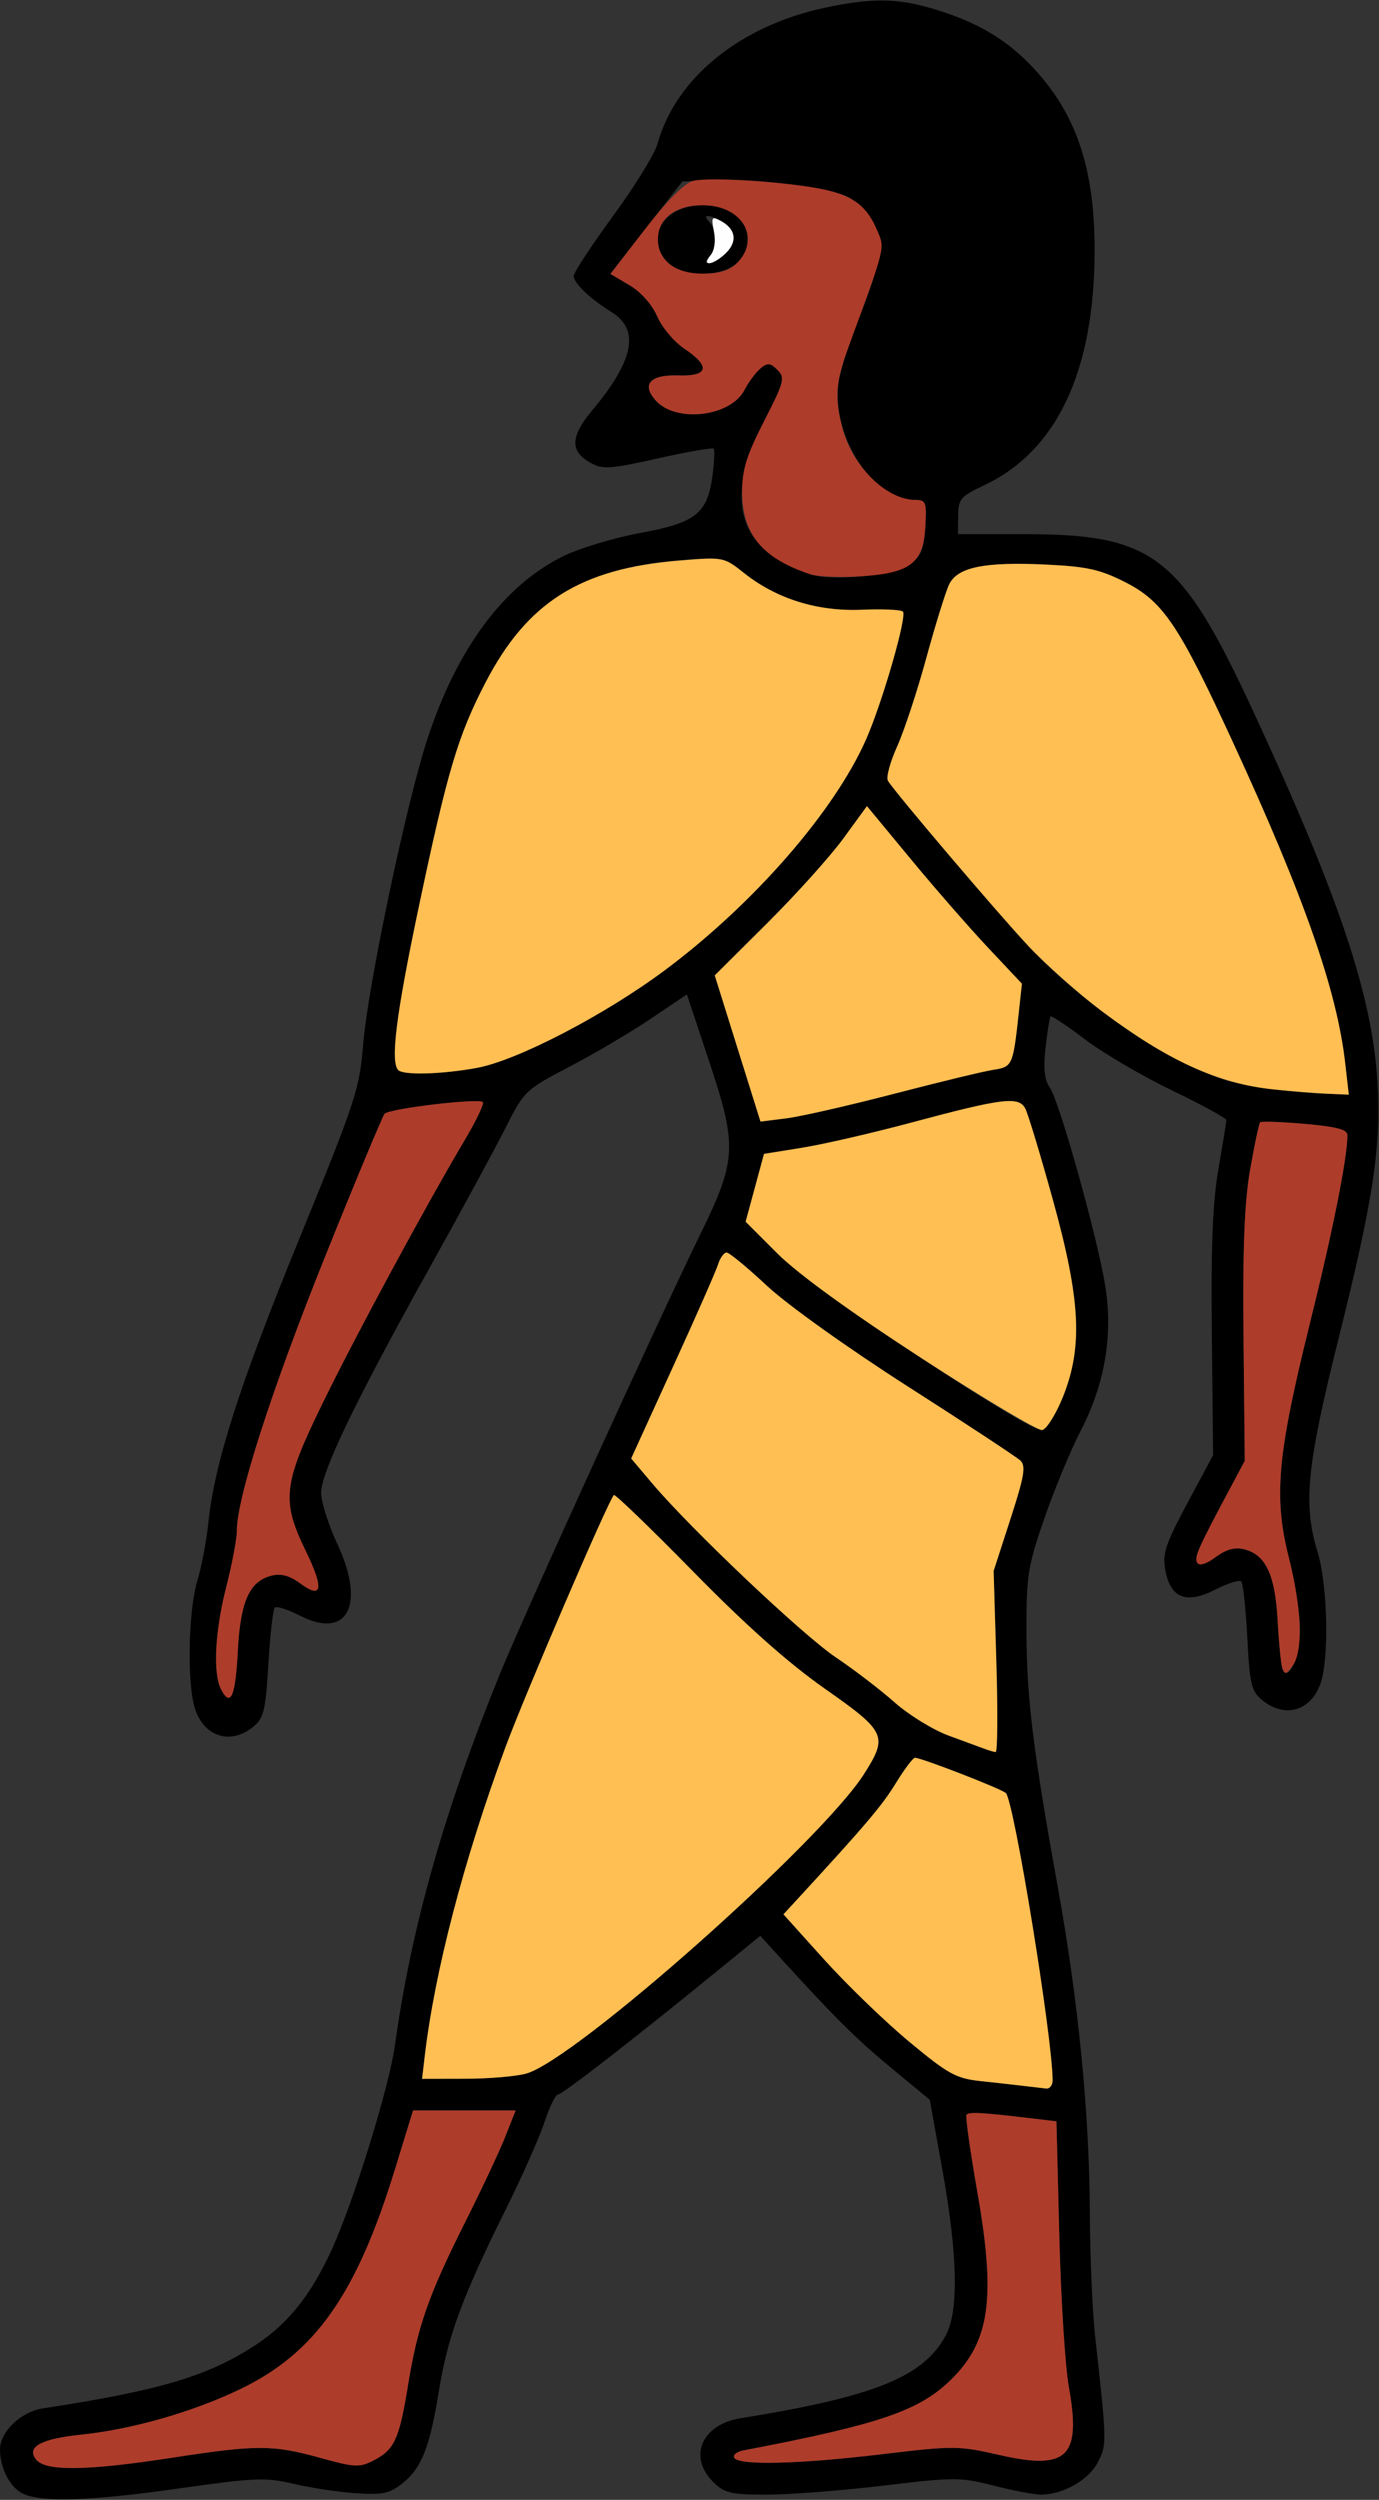 <?xml version="1.0" encoding="UTF-8" standalone="no"?>
<!DOCTYPE svg PUBLIC "-//W3C//DTD SVG 1.1//EN"
"http://www.w3.org/Graphics/SVG/1.1/DTD/svg11.dtd">
<svg width="331px" height="600px"
xmlns="http://www.w3.org/2000/svg" version="1.1">
<rect width="100%" height="100%" fill="#333333" stroke="none"/>
<g transform="translate(0000, 0000) scale(1, 1)">
<path fill="#000000" stroke="none" d="
M 5.51 598.52
C 2.39 597.01 0.00 592.41 0.00 587.89
C 0.00 583.67 5.04 578.84 10.28 578.05
C 38.44 573.76 50.12 570.27 61.59 562.67
C 69.23 557.62 74.66 550.77 79.60 540.00
C 84.92 528.37 93.39 501.01 94.79 490.93
C 98.71 462.63 106.68 434.46 120.03 401.68
C 125.88 387.32 158.03 316.79 168.17 296.08
C 176.81 278.43 176.98 275.08 170.24 254.82
L 164.87 238.67
L 156.18 244.53
C 151.39 247.76 142.62 252.92 136.68 256.03
C 126.08 261.57 125.81 261.84 121.33 270.73
C 118.82 275.71 110.59 290.88 103.04 304.42
C 85.44 336.00 77.10 353.29 77.08 358.28
C 77.08 360.45 78.83 366.01 80.99 370.62
C 87.79 385.16 83.42 393.60 72.07 387.81
C 69.13 386.31 66.36 385.43 65.95 385.84
C 65.53 386.27 64.84 392.35 64.42 399.37
C 63.74 410.67 63.32 412.41 60.74 414.49
C 55.41 418.80 49.17 416.94 46.88 410.36
C 44.87 404.64 45.15 386.75 47.35 379.47
C 48.37 376.05 49.56 369.85 49.99 365.68
C 51.47 351.20 57.41 332.64 71.78 297.47
C 85.34 264.32 86.30 261.40 87.16 250.74
C 88.27 236.85 97.48 193.01 102.55 177.49
C 109.66 155.65 120.97 140.45 135.29 133.45
C 139.17 131.56 147.40 129.08 153.56 127.95
C 166.94 125.49 169.76 123.30 170.98 114.38
C 171.45 110.99 171.59 107.97 171.29 107.68
C 171.00 107.39 164.96 108.44 157.88 110.03
C 146.27 112.62 144.67 112.72 141.67 111.04
C 136.77 108.30 136.91 104.77 142.15 98.49
C 152.15 86.54 153.62 79.15 146.84 74.94
C 141.67 71.73 137.71 67.96 137.71 66.25
C 137.71 65.42 141.96 58.93 147.16 51.83
C 152.36 44.72 157.15 36.95 157.81 34.55
C 162.18 18.73 177.65 6.16 198.13 1.83
C 209.14 -0.51 215.31 -0.45 223.70 2.03
C 234.53 5.25 241.50 9.35 248.05 16.33
C 258.34 27.35 262.75 40.43 262.74 60.00
C 262.73 89.10 253.68 108.30 236.10 116.53
C 230.58 119.12 230.03 119.76 229.98 123.79
L 229.93 128.21
L 246.04 128.21
C 276.90 128.21 283.51 133.35 300.86 170.83
C 321.50 215.44 329.31 238.72 330.62 259.58
C 331.58 275.03 329.66 287.76 321.36 320.99
C 313.62 351.97 312.73 360.99 316.27 372.54
C 318.68 380.43 319.07 398.02 316.96 404.05
C 314.66 410.67 308.44 412.48 303.03 408.11
C 300.35 405.94 299.98 404.40 299.39 393.03
C 299.02 386.07 298.37 380.01 297.93 379.57
C 297.50 379.12 294.72 380.00 291.77 381.50
C 284.79 385.07 280.98 383.63 279.73 376.94
C 278.97 372.91 279.68 370.75 285.01 360.77
L 291.18 349.26
L 290.88 320.29
C 290.65 299.03 291.08 288.43 292.47 280.50
C 293.50 274.55 294.36 269.31 294.36 268.84
C 294.36 268.37 288.54 265.19 281.41 261.76
C 274.29 258.34 264.89 252.83 260.50 249.51
C 256.13 246.20 252.38 243.70 252.15 243.95
C 251.94 244.21 251.41 247.58 250.97 251.43
C 250.40 256.51 250.68 259.15 251.98 261.01
C 254.30 264.32 263.52 297.36 265.32 308.80
C 267.18 320.56 265.17 332.27 259.41 343.38
C 257.01 348.00 253.09 357.45 250.70 364.36
C 246.71 375.88 246.35 378.13 246.38 391.52
C 246.41 407.38 247.95 419.96 253.85 452.63
C 258.82 480.11 261.49 507.15 261.59 531.02
C 261.64 541.52 262.21 554.93 262.87 560.84
C 265.71 586.47 265.71 586.71 263.49 591.02
C 261.29 595.26 255.17 598.72 249.87 598.75
C 248.29 598.75 243.18 597.79 238.53 596.59
C 230.55 594.54 229.07 594.54 212.00 596.59
C 202.06 597.78 189.49 598.75 184.07 598.75
C 175.32 598.74 173.89 598.40 171.12 595.64
C 165.12 589.63 168.47 581.91 177.74 580.42
C 209.96 575.22 221.64 570.49 227.01 560.55
C 230.16 554.73 229.88 541.17 226.19 520.72
L 223.17 503.97
L 214.00 496.40
C 205.50 489.36 200.42 484.32 187.47 470.10
L 182.49 464.63
L 172.41 472.85
C 152.32 489.25 134.94 502.74 133.90 502.74
C 133.33 502.74 131.88 505.72 130.68 509.37
C 129.48 513.02 125.25 522.54 121.28 530.53
C 110.96 551.31 107.49 560.74 105.39 573.65
C 103.15 587.48 101.21 592.40 96.51 596.10
C 93.45 598.50 91.75 598.85 85.30 598.40
C 81.12 598.11 74.40 597.09 70.37 596.13
C 63.75 594.57 61.11 594.68 43.21 597.23
C 22.18 600.25 9.94 600.67 5.51 598.52
M 41.20 589.91
C 61.60 586.76 65.44 586.76 76.81 589.91
C 85.19 592.23 86.30 592.28 89.70 590.53
C 94.69 587.95 95.84 585.41 97.94 572.48
C 100.22 558.38 102.84 550.91 111.68 533.29
C 115.62 525.44 119.96 516.20 121.31 512.77
L 123.77 506.53
L 111.45 506.53
L 99.15 506.53
L 94.78 520.74
C 85.54 550.76 75.66 564.77 57.63 573.45
C 46.21 578.94 31.57 583.12 19.42 584.36
C 9.74 585.36 6.20 587.36 8.73 590.39
C 11.04 593.18 20.96 593.03 41.20 589.91
M 211.80 589.04
C 228.95 586.99 230.10 586.99 239.90 589.24
C 256.26 592.96 259.57 589.71 256.55 572.87
C 255.67 567.99 254.64 551.66 254.26 536.58
L 253.58 509.15
L 248.39 508.53
C 235.79 507.01 232.43 506.82 231.98 507.60
C 231.71 508.05 232.89 516.38 234.59 526.11
C 239.04 551.43 237.64 561.79 228.53 570.90
C 220.84 578.59 211.47 581.81 178.40 588.15
C 176.81 588.45 175.85 589.26 176.26 589.93
C 177.41 591.79 191.88 591.42 211.80 589.04
M 252.66 499.26
C 252.61 488.91 243.40 432.33 241.44 430.37
C 240.44 429.37 221.21 421.91 219.62 421.89
C 219.15 421.89 217.07 424.66 215.00 428.03
C 211.69 433.43 207.68 438.14 191.68 455.53
L 188.05 459.47
L 197.93 470.44
C 203.38 476.46 212.52 485.31 218.28 490.08
C 227.54 497.79 229.49 498.86 235.34 499.49
C 241.11 500.11 245.31 500.59 251.09 501.28
C 251.96 501.39 252.67 500.48 252.66 499.26
M 126.34 497.68
C 138.12 494.35 197.05 442.07 207.42 425.75
C 213.18 416.68 212.69 415.63 198.03 405.35
C 189.23 399.18 179.12 390.19 166.46 377.28
C 156.21 366.83 147.61 358.53 147.35 358.83
C 145.93 360.34 125.89 406.98 121.28 419.47
C 111.28 446.60 104.35 473.12 101.94 493.58
L 101.31 498.95
L 111.62 498.93
C 117.28 498.93 123.91 498.37 126.34 497.68
M 239.15 398.84
L 238.50 377.05
L 242.54 364.57
C 245.89 354.23 246.29 351.84 244.89 350.53
C 243.95 349.67 231.83 341.68 217.93 332.79
C 203.59 323.62 188.96 313.16 184.11 308.63
C 179.41 304.23 175.04 300.63 174.41 300.63
C 173.78 300.63 172.85 301.91 172.36 303.47
C 171.87 305.04 166.98 316.16 161.48 328.18
L 151.50 350.06
L 156.49 355.97
C 165.80 367.00 192.62 392.41 200.61 397.78
C 204.97 400.71 211.32 405.56 214.71 408.58
C 218.11 411.59 223.92 415.17 227.62 416.54
C 231.32 417.90 235.21 419.34 236.25 419.72
C 237.28 420.11 238.52 420.48 238.98 420.53
C 239.44 420.58 239.52 410.83 239.15 398.84
M 57.09 396.16
C 57.71 384.33 59.88 379.50 65.18 378.18
C 67.45 377.61 69.51 378.16 72.05 380.03
C 77.37 383.97 77.82 381.32 73.36 372.19
C 67.49 360.11 67.93 356.22 77.52 336.63
C 85.57 320.16 101.99 289.77 111.48 273.75
C 114.28 269.04 116.27 264.88 115.90 264.52
C 114.90 263.51 93.40 266.08 92.31 267.33
C 91.80 267.93 85.31 283.49 77.92 301.89
C 65.18 333.61 56.85 359.51 56.85 367.40
C 56.85 369.36 55.71 375.41 54.32 380.84
C 51.56 391.68 51.06 401.75 53.12 405.59
C 55.40 409.83 56.51 407.18 57.09 396.16
M 312.05 390.95
C 312.05 387.39 310.84 379.69 309.36 373.83
C 305.68 359.32 306.59 349.20 314.40 317.68
C 319.95 295.30 323.42 277.86 323.42 272.45
C 323.42 271.10 320.80 270.42 313.20 269.75
C 307.58 269.25 302.75 269.09 302.47 269.37
C 302.20 269.65 301.11 274.75 300.07 280.69
C 298.70 288.63 298.27 299.37 298.48 321.07
L 298.78 350.63
L 295.10 357.52
C 287.50 371.76 286.59 373.82 287.38 375.09
C 287.88 375.90 289.55 375.39 291.80 373.72
C 294.34 371.85 296.40 371.29 298.67 371.86
C 303.80 373.15 306.06 377.95 306.66 388.81
C 306.95 394.16 307.46 399.39 307.80 400.42
C 309.08 404.25 312.05 397.60 312.05 390.95
M 255.10 335.36
C 259.95 323.32 259.39 312.08 252.73 288.00
C 249.75 277.23 246.77 267.37 246.10 266.08
C 244.51 263.08 240.78 263.53 218.73 269.44
C 209.44 271.93 197.69 274.64 192.61 275.46
L 183.38 276.95
L 181.18 285.09
L 178.97 293.23
L 186.61 300.87
C 194.92 309.18 246.84 343.79 250.15 343.24
C 251.18 343.06 253.42 339.51 255.10 335.36
M 214.77 262.48
C 225.55 259.68 236.21 257.10 238.47 256.76
C 242.98 256.08 243.16 255.69 244.50 243.41
L 245.29 236.10
L 237.30 227.61
C 232.90 222.93 224.52 213.35 218.70 206.30
L 208.09 193.48
L 202.42 201.26
C 199.29 205.55 191.07 214.69 184.15 221.58
L 171.56 234.11
L 177.05 251.66
L 182.54 269.20
L 188.87 268.40
C 192.35 267.95 203.99 265.29 214.77 262.48
M 322.91 255.35
C 320.92 237.75 313.12 215.43 295.92 178.11
C 282.95 149.97 279.19 144.38 270.09 139.74
C 264.08 136.69 260.93 135.98 251.14 135.51
C 236.31 134.80 229.84 136.12 227.83 140.26
C 227.00 141.97 224.54 149.90 222.35 157.89
C 220.18 165.88 217.01 175.47 215.33 179.19
C 213.65 182.91 212.65 186.61 213.13 187.40
C 214.75 190.11 239.28 218.98 246.81 227.03
C 259.44 240.53 277.17 252.83 292.38 258.67
C 297.24 260.53 307.94 262.09 318.85 262.53
L 323.75 262.74
L 322.91 255.35
M 114.42 256.32
C 124.15 254.54 145.15 243.63 159.63 232.83
C 180.91 216.95 200.20 194.82 207.85 177.54
C 211.79 168.63 217.78 147.85 216.72 146.78
C 216.26 146.34 211.80 146.13 206.80 146.35
C 196.16 146.79 186.33 143.71 178.56 137.49
C 173.78 133.67 173.59 133.63 163.18 134.46
C 139.51 136.36 126.51 144.56 116.49 163.91
C 109.90 176.64 107.39 185.10 100.47 217.92
C 95.08 243.51 93.65 254.91 95.60 256.84
C 96.86 258.11 105.98 257.86 114.42 256.32
M 218.51 135.40
C 221.10 133.47 221.80 131.75 222.10 126.51
C 222.45 120.62 222.24 120.00 219.82 120.00
C 209.41 120.00 199.47 104.74 201.33 91.59
C 201.72 88.80 204.11 81.41 206.65 75.16
C 209.17 68.91 211.30 61.95 211.36 59.70
C 211.50 55.05 207.85 49.38 203.29 47.14
C 199.00 45.04 180.21 42.72 171.26 43.19
L 163.76 43.58
L 155.13 54.66
L 146.49 65.73
L 151.07 68.44
C 153.85 70.08 156.49 73.05 157.74 75.93
C 158.88 78.56 161.80 82.04 164.24 83.67
C 170.64 87.95 170.09 90.37 162.75 90.11
C 156.02 89.90 153.91 92.27 157.43 96.16
C 162.34 101.58 175.39 100.00 178.70 93.59
C 179.69 91.69 181.42 89.37 182.53 88.43
C 184.26 87.01 184.89 87.06 186.62 88.79
C 188.49 90.67 188.24 91.64 183.40 101.09
C 173.56 120.29 177.15 132.11 194.54 137.85
C 199.91 139.62 214.90 138.08 218.51 135.40"/>
<path fill="#000000" stroke="none" d="
M 160.45 63.16
C 154.48 57.20 159.17 49.26 168.66 49.26
C 175.23 49.26 179.40 52.45 179.40 57.47
C 179.40 62.50 175.23 65.68 168.66 65.68
C 164.65 65.68 162.23 64.94 160.45 63.16
M 174.32 60.66
C 177.07 57.90 176.57 54.92 173.02 53.01
C 169.86 51.33 168.47 51.47 170.30 53.31
C 171.13 54.14 171.82 56.02 171.82 57.47
C 171.82 58.94 171.13 60.81 170.30 61.64
C 169.13 62.82 169.13 63.16 170.30 63.16
C 171.13 63.16 172.94 62.03 174.32 60.66"/>
<path fill="#ae3c2a" stroke="none" d="
M 8.73 590.39
C 6.20 587.36 9.74 585.36 19.42 584.36
C 31.57 583.12 46.21 578.94 57.63 573.45
C 75.66 564.77 85.54 550.76 94.78 520.74
L 99.15 506.53
L 111.45 506.53
L 123.77 506.53
L 121.31 512.77
C 119.96 516.20 115.62 525.44 111.68 533.29
C 102.84 550.91 100.22 558.38 97.94 572.48
C 95.84 585.41 94.69 587.95 89.70 590.53
C 86.30 592.28 85.19 592.23 76.81 589.91
C 65.44 586.76 61.60 586.76 41.20 589.91
C 20.96 593.03 11.04 593.18 8.73 590.39"/>
<path fill="#ae3c2a" stroke="none" d="
M 176.26 589.93
C 175.85 589.26 176.81 588.45 178.40 588.15
C 211.47 581.81 220.84 578.59 228.53 570.90
C 237.64 561.79 239.04 551.43 234.59 526.11
C 232.89 516.38 231.71 508.05 231.98 507.60
C 232.43 506.82 235.79 507.01 248.39 508.53
L 253.58 509.15
L 254.26 536.58
C 254.64 551.66 255.67 567.99 256.55 572.87
C 259.57 589.71 256.26 592.96 239.90 589.24
C 230.10 586.99 228.95 586.99 211.80 589.04
C 191.88 591.42 177.41 591.79 176.26 589.93"/>
<path fill="#ae3c2a" stroke="none" d="
M 53.12 405.59
C 51.06 401.75 51.56 391.68 54.32 380.84
C 55.71 375.41 56.85 369.36 56.85 367.40
C 56.85 359.51 65.18 333.61 77.92 301.89
C 85.31 283.49 91.80 267.93 92.31 267.33
C 93.40 266.08 114.90 263.51 115.90 264.52
C 116.27 264.88 114.28 269.04 111.48 273.75
C 101.99 289.77 85.57 320.16 77.52 336.63
C 67.93 356.22 67.49 360.11 73.36 372.19
C 77.82 381.32 77.37 383.97 72.05 380.03
C 69.51 378.16 67.45 377.61 65.18 378.18
C 59.88 379.50 57.71 384.33 57.09 396.16
C 56.51 407.18 55.40 409.83 53.12 405.59"/>
<path fill="#ae3c2a" stroke="none" d="
M 307.80 400.42
C 307.46 399.39 306.95 394.16 306.66 388.81
C 306.06 377.95 303.80 373.15 298.67 371.86
C 296.40 371.29 294.34 371.85 291.80 373.72
C 289.55 375.39 287.88 375.90 287.38 375.09
C 286.59 373.82 287.50 371.76 295.10 357.52
L 298.78 350.63
L 298.48 321.07
C 298.27 299.37 298.70 288.63 300.07 280.69
C 301.11 274.75 302.20 269.65 302.47 269.37
C 302.75 269.09 307.58 269.25 313.20 269.75
C 320.80 270.42 323.42 271.10 323.42 272.45
C 323.42 277.86 319.95 295.30 314.40 317.68
C 306.59 349.20 305.68 359.32 309.36 373.83
C 312.48 386.19 312.83 396.35 310.24 399.87
C 308.75 401.89 308.34 401.99 307.80 400.42"/>
<path fill="#ae3c2a" stroke="none" d="
M 194.54 137.85
C 182.93 134.02 178.15 128.20 178.13 117.89
C 178.13 112.70 179.22 109.24 183.40 101.09
C 188.24 91.64 188.49 90.67 186.62 88.79
C 184.89 87.06 184.26 87.01 182.53 88.43
C 181.42 89.37 179.69 91.69 178.70 93.59
C 175.39 100.00 162.34 101.58 157.43 96.16
C 153.91 92.27 156.02 89.90 162.75 90.11
C 170.09 90.37 170.64 87.95 164.24 83.67
C 161.80 82.04 158.88 78.56 157.74 75.93
C 156.49 73.05 153.85 70.08 151.10 68.45
L 146.52 65.76
L 154.84 54.99
C 160.16 48.10 164.33 43.92 166.38 43.40
C 170.39 42.40 189.83 43.71 197.96 45.52
C 204.97 47.10 208.11 49.54 210.55 55.30
C 212.43 59.73 212.71 58.62 203.53 83.66
C 200.53 91.82 200.28 95.67 202.26 102.95
C 204.79 112.16 212.86 120.00 219.82 120.00
C 222.24 120.00 222.45 120.62 222.10 126.51
C 221.59 135.21 218.46 137.58 206.51 138.34
C 201.67 138.64 196.29 138.42 194.54 137.85
M 176.87 63.16
C 182.83 57.20 178.15 49.26 168.66 49.26
C 162.09 49.26 157.92 52.45 157.92 57.47
C 157.92 62.50 162.09 65.68 168.66 65.68
C 172.66 65.68 175.09 64.94 176.87 63.16"/>
<path fill="#fefefe" stroke="none" d="
M 170.55 61.26
C 171.50 60.13 171.83 57.83 171.36 55.54
C 170.68 52.12 170.84 51.85 172.95 52.99
C 176.57 54.92 177.08 57.89 174.32 60.66
C 171.32 63.65 168.15 64.16 170.55 61.26"/>
<path fill="#ffbf53" stroke="none" d="
M 245.72 500.65
C 243.64 500.40 238.96 499.88 235.34 499.49
C 229.49 498.86 227.54 497.79 218.28 490.08
C 212.52 485.31 203.38 476.46 197.93 470.44
L 188.05 459.47
L 191.68 455.53
C 207.68 438.14 211.69 433.43 215.00 428.03
C 217.07 424.66 219.15 421.89 219.62 421.89
C 221.21 421.91 240.44 429.37 241.44 430.37
C 243.40 432.33 252.61 488.91 252.66 499.26
C 252.67 500.48 251.96 501.39 251.09 501.28
C 250.22 501.18 247.81 500.89 245.72 500.65"/>
<path fill="#ffbf53" stroke="none" d="
M 101.94 493.58
C 104.35 473.12 111.28 446.60 121.28 419.47
C 125.89 406.98 145.93 360.34 147.35 358.83
C 147.61 358.53 156.21 366.83 166.46 377.28
C 179.12 390.19 189.23 399.18 198.03 405.35
C 212.69 415.63 213.18 416.68 207.42 425.75
C 197.05 442.07 138.12 494.35 126.34 497.68
C 123.91 498.37 117.28 498.93 111.62 498.93
L 101.31 498.95
L 101.94 493.58"/>
<path fill="#ffbf53" stroke="none" d="
M 236.25 419.72
C 235.21 419.34 231.32 417.90 227.62 416.54
C 223.92 415.17 218.11 411.59 214.71 408.58
C 211.32 405.56 204.97 400.71 200.61 397.78
C 192.62 392.41 165.80 367.00 156.49 355.97
L 151.50 350.06
L 161.48 328.18
C 166.98 316.16 171.87 305.04 172.36 303.47
C 172.85 301.91 173.78 300.63 174.41 300.63
C 175.04 300.63 179.41 304.23 184.11 308.63
C 188.96 313.16 203.59 323.62 217.93 332.79
C 231.83 341.68 243.95 349.67 244.89 350.53
C 246.29 351.84 245.89 354.23 242.54 364.57
L 238.50 377.05
L 239.15 398.84
C 239.52 410.83 239.44 420.58 238.98 420.53
C 238.52 420.48 237.28 420.11 236.25 419.72"/>
<path fill="#ffbf53" stroke="none" d="
M 221.24 326.02
C 204.05 314.87 191.46 305.72 186.61 300.87
L 178.97 293.23
L 181.18 285.09
L 183.38 276.95
L 192.61 275.46
C 197.69 274.64 209.44 271.93 218.73 269.44
C 240.78 263.53 244.51 263.08 246.10 266.08
C 246.77 267.37 249.75 277.23 252.73 288.00
C 259.39 312.08 259.95 323.32 255.10 335.36
C 253.42 339.51 251.18 343.06 250.15 343.24
C 249.10 343.41 236.10 335.67 221.24 326.02"/>
<path fill="#ffbf53" stroke="none" d="
M 177.05 251.66
L 171.56 234.11
L 184.15 221.58
C 191.07 214.69 199.29 205.55 202.42 201.26
L 208.09 193.48
L 218.70 206.30
C 224.52 213.35 232.90 222.93 237.30 227.61
L 245.29 236.10
L 244.50 243.41
C 243.16 255.69 242.98 256.08 238.47 256.76
C 236.21 257.10 225.55 259.68 214.77 262.48
C 203.99 265.29 192.35 267.95 188.87 268.40
L 182.54 269.20
L 177.05 251.66"/>
<path fill="#ffbf53" stroke="none" d="
M 305.73 261.49
C 292.38 260.11 280.20 254.55 264.38 242.63
C 258.85 238.46 250.94 231.44 246.81 227.03
C 239.28 218.98 214.75 190.11 213.13 187.40
C 212.65 186.61 213.65 182.91 215.33 179.19
C 217.01 175.47 220.18 165.88 222.35 157.89
C 224.54 149.90 227.00 141.97 227.83 140.26
C 229.84 136.12 236.31 134.80 251.14 135.51
C 260.93 135.98 264.08 136.69 270.09 139.74
C 279.19 144.38 282.95 149.97 295.92 178.11
C 313.12 215.43 320.92 237.75 322.91 255.35
L 323.75 262.74
L 318.85 262.53
C 316.16 262.43 310.24 261.95 305.73 261.49"/>
<path fill="#ffbf53" stroke="none" d="
M 95.60 256.84
C 93.65 254.91 95.08 243.51 100.47 217.92
C 107.39 185.10 109.90 176.64 116.49 163.91
C 126.51 144.56 139.23 136.51 162.97 134.55
C 173.62 133.67 173.75 133.69 178.56 137.52
C 186.36 143.72 196.17 146.79 206.80 146.35
C 211.80 146.13 216.26 146.34 216.72 146.78
C 217.78 147.85 211.79 168.63 207.85 177.54
C 200.20 194.82 180.91 216.95 159.63 232.83
C 145.15 243.63 124.15 254.54 114.42 256.32
C 105.98 257.86 96.86 258.11 95.60 256.84"/>
</g>
</svg>
